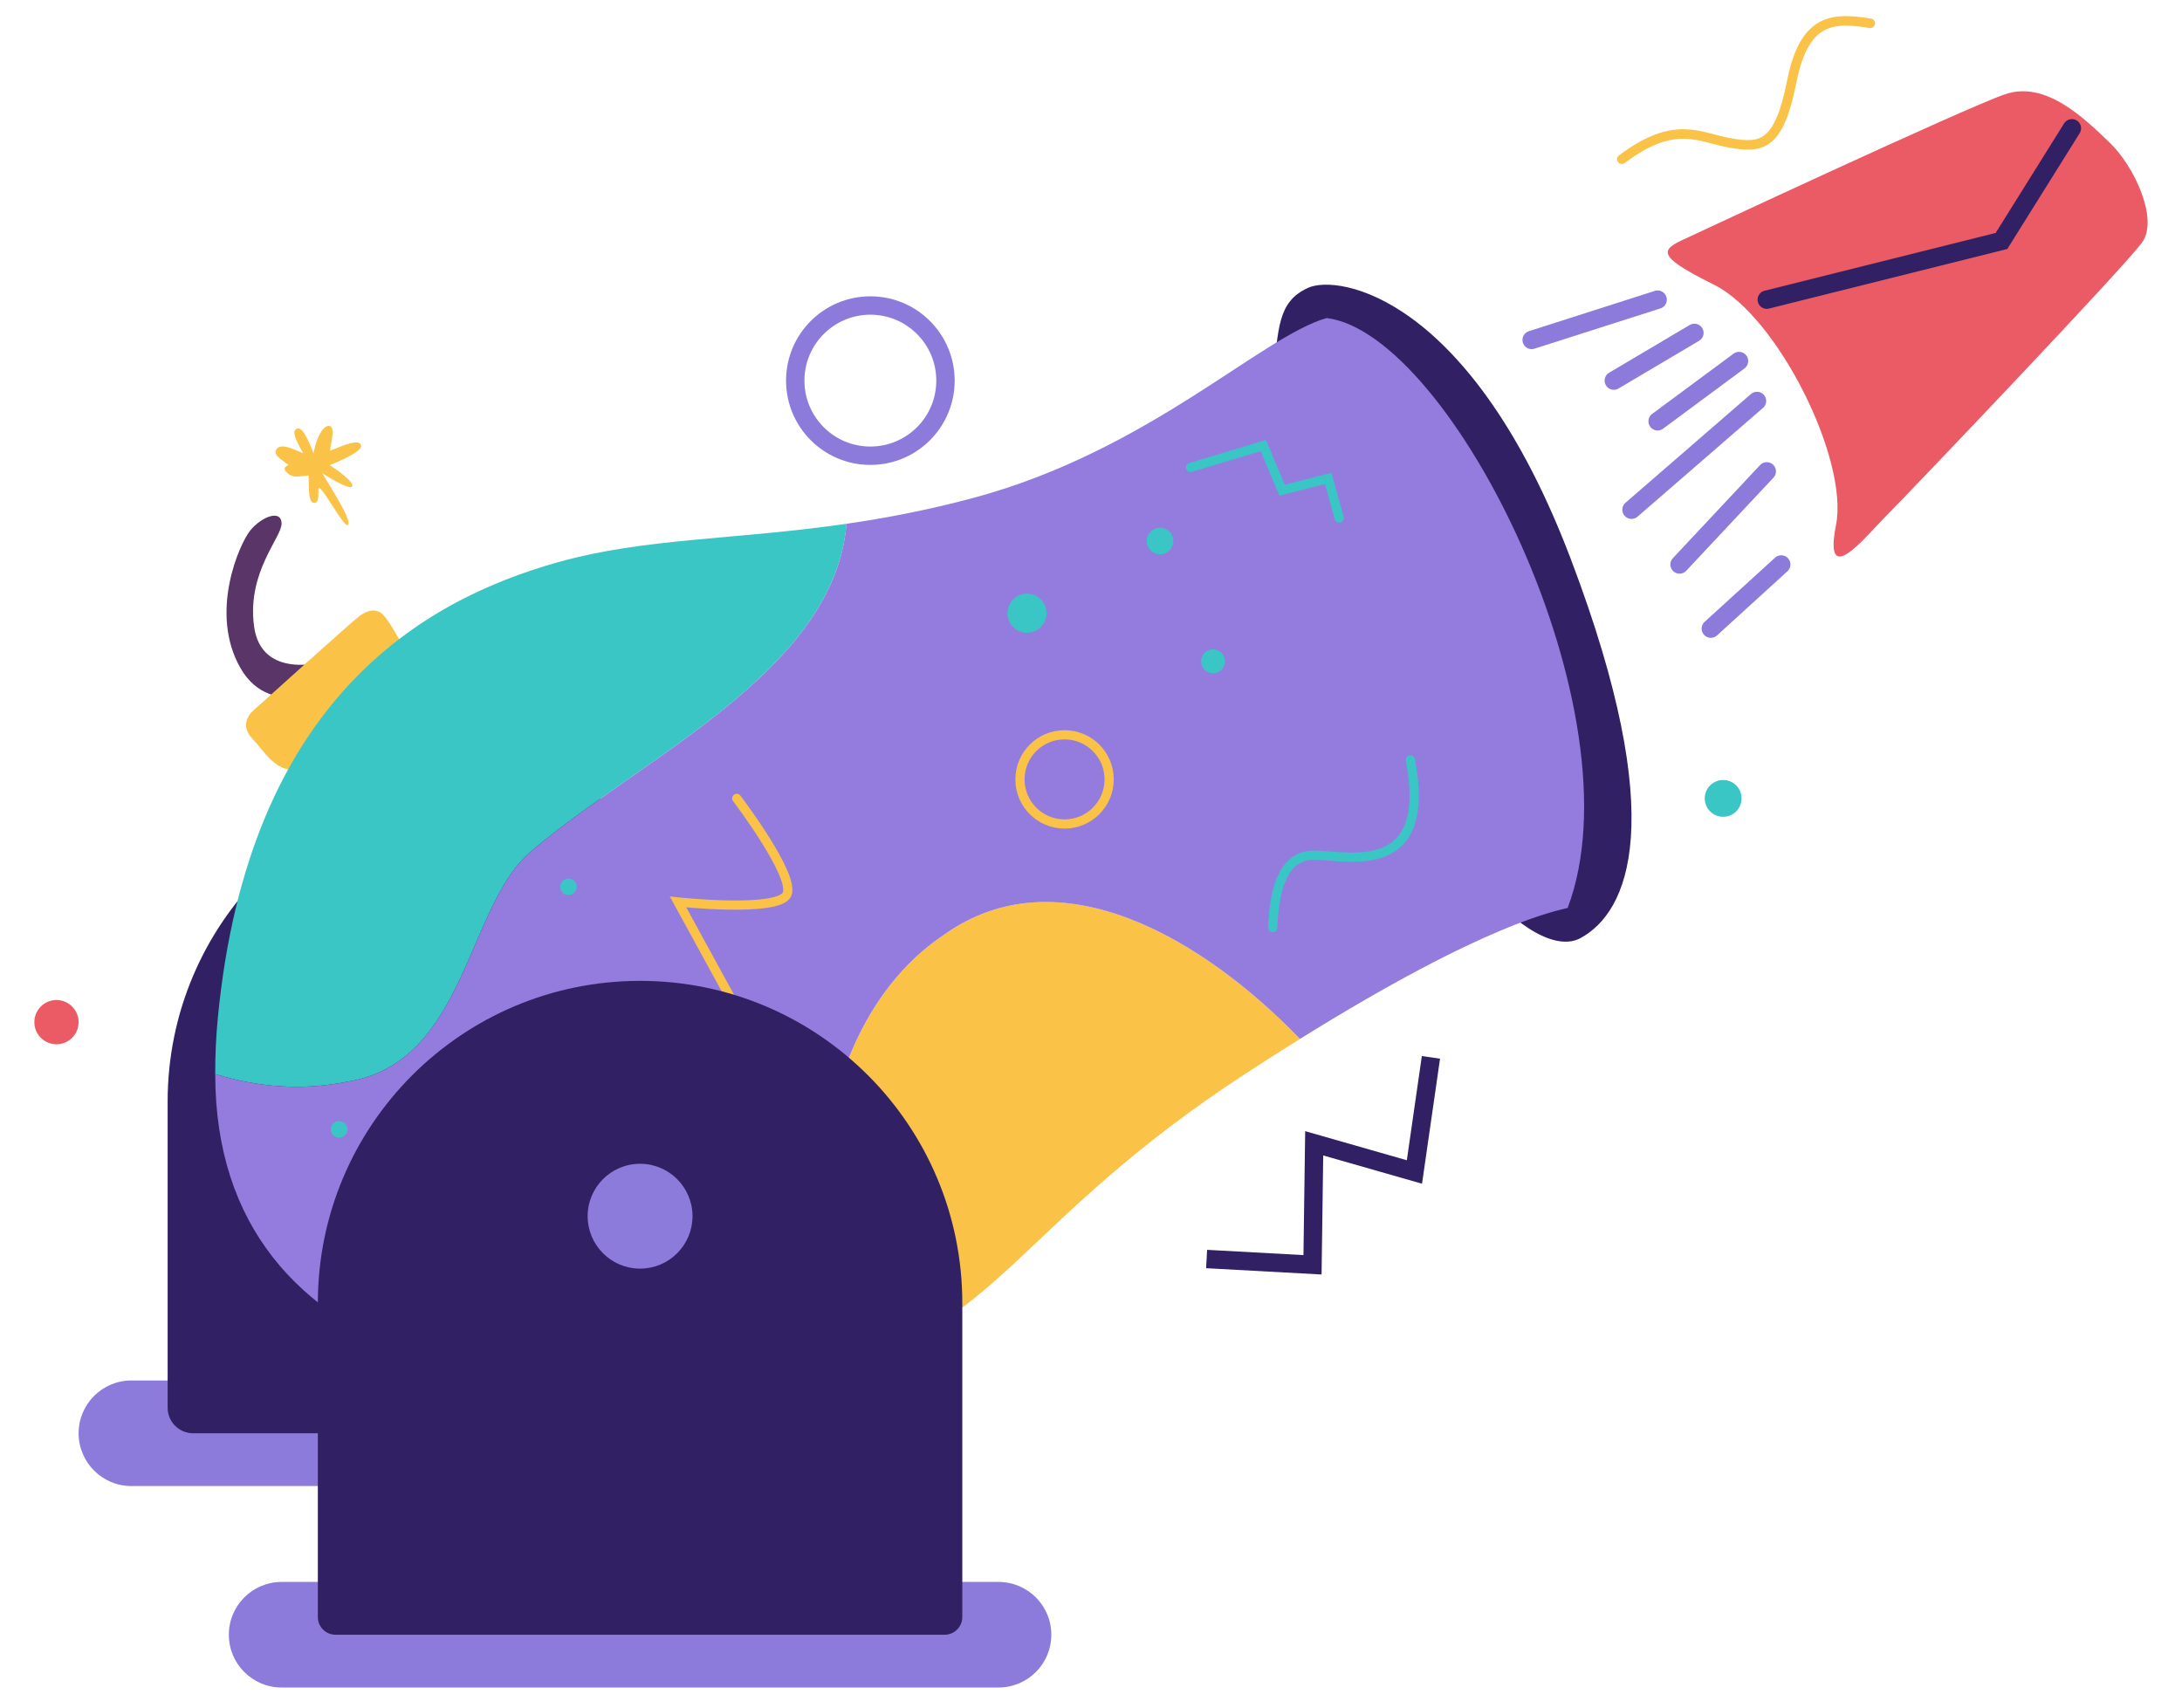 <?xml version="1.0" encoding="utf-8"?>
<!-- Generator: Adobe Illustrator 26.5.0, SVG Export Plug-In . SVG Version: 6.00 Build 0)  -->
<svg version="1.1" id="Capa_1" xmlns="http://www.w3.org/2000/svg" xmlns:xlink="http://www.w3.org/1999/xlink" x="0px" y="0px"
	 viewBox="0 0 1200 939.58" style="enable-background:new 0 0 1200 939.58;" xml:space="preserve">
<style type="text/css">
	.st0{fill:none;stroke:#312164;stroke-width:13.033;stroke-linecap:round;stroke-miterlimit:10;}
	.st1{fill:none;stroke:#FAC247;stroke-width:8.689;stroke-linecap:round;stroke-miterlimit:10;}
	.st2{fill:#FAC247;}
	.st3{fill:#8D7BDC;}
	.st4{fill:#EB5B66;}
	.st5{fill:#312164;}
	.st6{fill:#F6F1FD;}
	.st7{fill:none;stroke:#FAC247;stroke-width:4.344;stroke-miterlimit:10;}
	.st8{fill:none;stroke:#8D7BDC;stroke-width:5.156;stroke-linecap:round;stroke-miterlimit:10;}
	.st9{fill:#3AC6C5;}
	.st10{fill:none;stroke:#3AC6C5;stroke-width:10.312;stroke-miterlimit:10;}
	.st11{fill:none;stroke:#3AC6C5;stroke-width:5.501;stroke-miterlimit:10;}
	.st12{fill:#E65D63;}
	.st13{fill:none;stroke:#312164;stroke-width:5.682;stroke-miterlimit:10;}
	.st14{fill:none;stroke:#3AC6C5;stroke-width:7.428;stroke-miterlimit:10;}
	.st15{fill:none;stroke:#FAC247;stroke-width:5.235;stroke-linecap:round;stroke-miterlimit:10;}
	.st16{fill:none;stroke:#8D7BDC;stroke-width:10.112;stroke-linecap:round;stroke-miterlimit:10;}
	.st17{fill:none;stroke:#312164;stroke-width:10.112;stroke-miterlimit:10;}
	.st18{fill:#5A3568;}
	.st19{fill:#947CDF;}
	.st20{fill:none;stroke:#FAC247;stroke-width:5.056;stroke-linecap:round;stroke-miterlimit:10;}
	.st21{fill:none;stroke:#3AC6C5;stroke-width:5.056;stroke-linecap:round;stroke-miterlimit:10;}
	.st22{fill:none;stroke:#312164;stroke-width:10.112;stroke-linecap:round;stroke-miterlimit:10;}
	.st23{fill:none;stroke:#FAC247;stroke-width:14.259;stroke-linecap:round;stroke-miterlimit:10;}
	.st24{fill:none;stroke:#8D7BDC;stroke-width:9.506;stroke-linecap:round;stroke-miterlimit:10;}
	.st25{fill:none;stroke:#3AC6C5;stroke-width:7.061;stroke-miterlimit:10;}
	.st26{fill:none;stroke:#8D7BDC;stroke-width:5.303;stroke-linecap:round;stroke-miterlimit:10;}
	.st27{fill:none;stroke:#DB6466;stroke-width:8.934;stroke-linecap:round;stroke-miterlimit:10;}
	.st28{fill:none;stroke:#3AC6C5;stroke-width:5.303;stroke-miterlimit:10;}
	.st29{fill:none;stroke:#3AC6C5;stroke-width:10.605;stroke-miterlimit:10;}
	.st30{fill:none;stroke:#8D7BDC;stroke-width:14.934;stroke-miterlimit:10;stroke-dasharray:84.084,84.084;}
	.st31{fill:none;stroke:#FAC247;stroke-width:14.934;stroke-miterlimit:10;stroke-dasharray:84.084,84.084;}
	.st32{fill:#FFFFFF;}
	.st33{fill:#F0C5E6;}
	.st34{fill:#312662;}
	.st35{fill:none;stroke:#FDCFEB;stroke-width:2.975;stroke-linecap:round;stroke-miterlimit:10;}
	.st36{fill:#F4F0FB;}
	.st37{fill:#FDDF99;}
	.st38{fill:#9180C5;}
	.st39{fill:none;stroke:#312164;stroke-width:0.917;stroke-miterlimit:10;}
</style>
<g>
	<path class="st15" d="M1028.56,12.82c-19.81-3.12-36.13-3.65-43.18,32c-7.05,35.65-16.62,36.82-33.9,33.8
		c-17.27-3.02-30.11-13.12-59.56,8.95"/>
	<circle class="st16" cx="478.66" cy="209.33" r="41.31"/>
	<circle class="st9" cx="947.66" cy="439.1" r="10.12"/>
	<circle class="st4" cx="31.06" cy="562.16" r="12.17"/>
	<polyline class="st17" points="663.58,692.43 721.82,695.61 722.75,628.79 777.87,644.56 786.95,581.53 	"/>
	<path class="st3" d="M466.53,817.29H72.26c-16.03,0-29.03-13-29.03-29.03v0c0-16.03,13-29.03,29.03-29.03h394.27
		c16.03,0,29.03,13,29.03,29.03v0C495.56,804.3,482.57,817.29,466.53,817.29z"/>
	<path class="st5" d="M269.4,428.65L269.4,428.65c-97.87,0-177.21,79.34-177.21,177.21v168.35c0,7.76,6.29,14.06,14.06,14.06H446.6
		V605.86C446.6,507.99,367.27,428.65,269.4,428.65z"/>
	<path class="st18" d="M178.16,363.91c0,0-34.61,10.33-38.48-19.69s15.49-48.73,15.17-56.48c-0.32-7.75-10.97-3.55-17.1,3.87
		c-6.13,7.42-22.91,45.5-5.49,75.84s54.22,8.71,54.22,8.71L178.16,363.91z"/>
	<path class="st2" d="M221.01,353.91c-0.48,0-6.45-11.94-10.33-15.81c-3.87-3.87-8.71-2.42-12.91,0.65
		c-4.2,3.07-56.96,50.67-58.9,52.44c-1.94,1.77-6.94,8.07,0,15.17s15.49,23.56,30.17,13.88
		C183.74,410.54,221.01,353.91,221.01,353.91z"/>
	<path class="st9" d="M190.57,594.97c65.73-10.11,65.73-96.06,101.12-126.4c60.04-51.46,167.31-99.3,173.83-180.51
		c-61.43,8.93-110.66,7.71-158.45,21.09c-74.5,20.86-170.39,75.73-187.25,250.43c-1.05,10.89-1.5,21.25-1.45,31.14
		C141.33,597.77,165.39,600.01,190.57,594.97z"/>
	<path class="st2" d="M519.2,514.08c-66.85,44.57-82.6,151.98-54.24,235.68c84.51-21.3,96.86-78.85,219.9-159.2
		c10.6-6.92,20.58-13.27,30.06-19.17C662.67,517.09,582.79,468.66,519.2,514.08z"/>
	<path class="st5" d="M699.92,209.33c3.23-29.04,2.58-43.24,19.36-50.99c16.78-7.75,89.71,4.52,144.58,149.09
		s31.45,194.27,5.4,208.47c-26.05,14.2-86.72-47.76-127.39-163.94S699.92,209.33,699.92,209.33z"/>
	<path class="st19" d="M729.61,174.91c-36.14,10.33-98.1,73.15-194.49,98.97c-25.03,6.7-48.05,11.06-69.61,14.19
		C459,369.28,351.72,417.12,291.68,468.58c-35.39,30.34-35.39,116.28-101.12,126.4c-25.18,5.04-49.24,2.8-72.19-4.25
		c0,168.52,188.09,193.58,339.29,160.77c2.5-0.54,4.91-1.13,7.29-1.73c-28.37-83.71-12.62-191.12,54.24-235.68
		c63.59-45.42,143.48,3.01,195.72,57.31c103.62-64.52,141.7-70.47,147.22-72.05C902.58,392.63,798.45,183.51,729.61,174.91z"/>
	<path class="st20" d="M409.05,562.16l-36.14-66.1c0,0,54.65,5.86,59.81-4.04c5.16-9.9-27.54-52.93-27.54-52.93"/>
	<circle class="st9" cx="667.11" cy="363.69" r="6.56"/>
	<circle class="st9" cx="564.81" cy="337.24" r="10.76"/>
	<circle class="st9" cx="637.96" cy="297.54" r="7.31"/>
	<polyline class="st21" points="654.74,257.09 694.75,245.04 705.08,269.57 730.47,263.12 736.49,284.85 	"/>
	<circle class="st20" cx="585.46" cy="428.65" r="24.53"/>
	<path class="st21" d="M699.92,510.1c0.86-20.22,5.16-37.43,19.79-39.59c14.63-2.15,69.28,17.21,55.94-52.49"/>
	<path class="st2" d="M158.73,255.8c-4.84-3.87-9.36-5.97-6.13-9.36s15.01,3.87,14.04,2.58c-4.2-7.26-6.62-12.59-2.9-13.39
		c3.71-0.81,8.71,13.88,8.71,13.88c1.61-9.84,5.97-16.3,9.04-15.17s0.16,10.65,0,13.55c8.07-3.23,16.14-6.74,17.1-2.89
		c0.97,3.86-17.27,10.79-17.27,10.79c6.78,4.36,14.2,10.49,12.1,11.94s-14.04-6.13-16.14-7.42c6.62,10.97,16.46,26.62,14.04,28.4
		c-2.42,1.77-16.58-26.33-16.26-19.04c0.12,2.74,0.28,7.91-2.94,6.78s-1.94-14.09-2.58-14.95c-7.42,0.75-8.55,1.23-11.78-1.67
		S158.73,255.8,158.73,255.8z"/>
	<path class="st4" d="M929.69,129.94c-15.49,7.1-21.94,9.37,12.91,26.63c34.85,17.26,74.22,96,67.12,132.14s16.14,6.45,27.75-5.16
		c11.62-11.62,131.67-137.48,140.7-150.38s-4.52-41.95-18.07-54.86s-34.85-34.21-57.44-26.46S929.69,129.94,929.69,129.94z"/>
	<polyline class="st22" points="971.64,164.8 1100.73,132.52 1139.45,70.56 	"/>
	<line class="st16" x1="911.62" y1="164.8" x2="842.34" y2="186.96"/>
	<line class="st16" x1="931.84" y1="183.08" x2="887.52" y2="209.33"/>
	<line class="st16" x1="956.37" y1="198.57" x2="911.62" y2="231.7"/>
	<line class="st16" x1="966.26" y1="220.52" x2="897.26" y2="280.33"/>
	<line class="st16" x1="971.64" y1="259.24" x2="923.67" y2="310.45"/>
	<line class="st16" x1="979.6" y1="310.45" x2="940.88" y2="345.73"/>
	<circle class="st9" cx="312.66" cy="487.72" r="4.52"/>
	<circle class="st9" cx="186.48" cy="621.11" r="4.57"/>
	<path class="st3" d="M549.15,928.09H154.88c-16.03,0-29.03-13-29.03-29.03v0c0-16.03,13-29.03,29.03-29.03h394.27
		c16.03,0,29.03,13,29.03,29.03v0C578.18,915.1,565.18,928.09,549.15,928.09z"/>
	<path class="st5" d="M352.01,539.45L352.01,539.45c-97.87,0-177.21,79.34-177.21,177.21v172.67c0,5.38,4.36,9.74,9.74,9.74h334.94
		c5.38,0,9.74-4.36,9.74-9.74V716.66C529.22,618.79,449.88,539.45,352.01,539.45z"/>
	<circle class="st3" cx="352.01" cy="668.88" r="28.83"/>
</g>
</svg>
